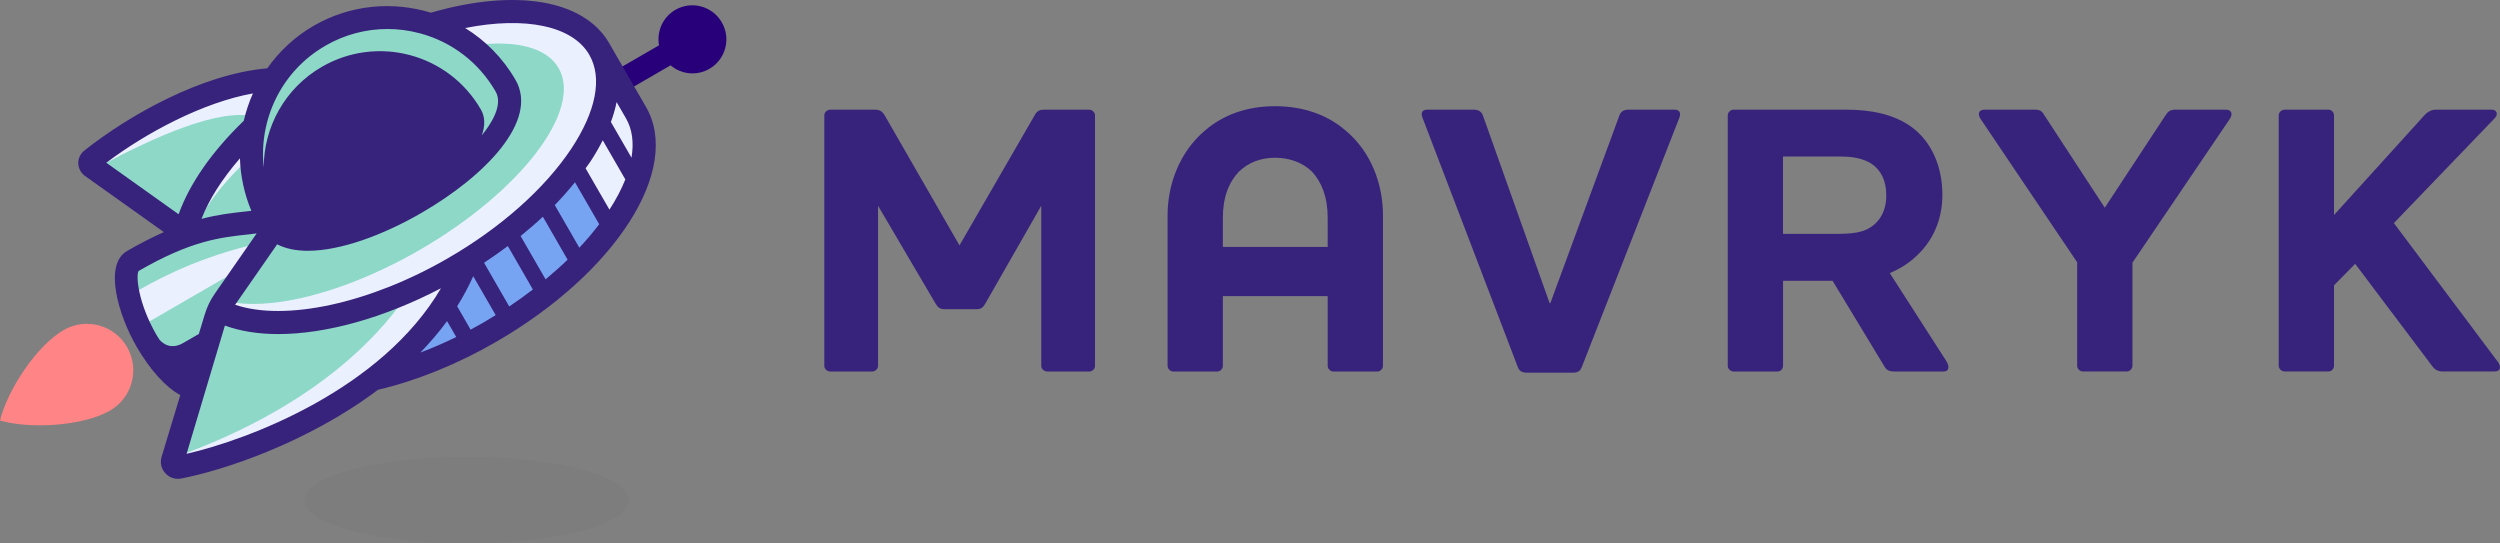 <svg width="276" height="60" viewBox="0 0 276 60" fill="none" xmlns="http://www.w3.org/2000/svg">
<rect x="0" y="0" width="276" height="60" fill="#808080" stroke="none"/>
<path d="M20.431 25.727L9.615 18.025C14.241 14.214 22.826 9.155 30.194 8.768" fill="#8DD8C7"/>
<path d="M54.586 36.286C67.065 29.071 74.28 18.191 70.702 11.984C67.123 5.777 54.105 6.593 41.625 13.808C29.146 21.023 21.93 31.903 25.509 38.11C29.088 44.317 42.106 43.5 54.586 36.286Z" fill="#77A4F2"/>
<path d="M7.026 36.438C4.034 38.169 0.825 43.052 0 46.424C3.328 47.393 9.16 47.051 12.153 45.325C14.605 43.906 15.441 40.773 14.03 38.318C12.614 35.862 9.484 35.025 7.032 36.438H7.026Z" fill="#FF8486"/>
<path d="M50.579 29.327C63.059 22.113 70.274 11.232 66.695 5.025C63.116 -1.182 50.098 -0.365 37.619 6.85C25.139 14.064 17.924 24.944 21.503 31.151C25.082 37.359 38.1 36.542 50.579 29.327Z" fill="#EBF0FF"/>
<path d="M46.345 27.583C57.486 21.143 64.348 12.16 61.672 7.519C58.997 2.879 47.797 4.338 36.656 10.779C25.515 17.22 18.653 26.202 21.328 30.843C24.004 35.483 35.204 34.024 46.345 27.583Z" fill="#8DD8C7"/>
<path d="M63.54 18.441L67.124 24.662C67.124 24.662 68.762 23.375 69.337 22.212C69.912 21.05 72.421 16.47 70.56 13.143C68.7 9.816 67.932 8.79 67.386 10.682C66.845 12.573 63.54 18.441 63.54 18.441Z" fill="#EBF0FF"/>
<path d="M35.752 34.916C31.849 35.583 30.12 35.435 27.639 34.837C25.159 34.244 25.443 35.184 24.072 36.899C22.701 38.608 18.781 51.745 18.781 51.745C18.781 51.745 24.038 52.258 29.972 48.828C35.906 45.399 50.061 35.554 49.908 32.319C49.754 29.083 48.588 31.606 44.798 32.678C41.009 33.748 35.758 34.916 35.758 34.916H35.752Z" fill="#8DD8C7"/>
<path d="M10.981 18.367C17.159 15.051 24.112 11.964 28.072 12.847C28.072 12.847 30.148 9.138 29.471 8.813C28.789 8.489 14.474 14.379 11.715 16.407C8.955 18.435 10.986 18.367 10.986 18.367H10.981Z" fill="#EBF0FF"/>
<path d="M26.746 24.673C22.86 25.733 19.555 26.986 17.165 28.228C14.781 29.47 13.825 29.943 13.962 31.071C14.098 32.199 16.898 38.859 18.263 39.622C19.629 40.386 21.739 39.275 22.479 37.474C23.219 35.674 23.219 34.723 25.546 32.017C27.873 29.311 32.003 24.371 26.746 24.673Z" fill="#8DD8C7"/>
<path d="M14.701 32.387C16.522 31.333 20.926 28.741 27.622 27.089L26.149 29.903L15.68 35.959L14.707 32.387H14.701Z" fill="#EBF0FF"/>
<path d="M20.095 50.196C24.26 48.618 36.287 43.975 43.968 33.908C43.968 33.908 49.288 30.291 50.084 30.37C50.881 30.45 45.271 39.537 37.391 44.032C29.511 48.526 18.838 53.471 20.095 50.196Z" fill="#EBF0FF"/>
<path d="M55.813 9.463C59.967 16.664 33.915 31.726 29.761 24.525C25.608 17.325 28.072 8.112 35.269 3.954C42.46 -0.205 51.66 2.262 55.813 9.468V9.463Z" fill="#8DD8C7"/>
<path d="M79.686 2.467C78.651 0.667 76.352 0.051 74.56 1.088C73.155 1.903 72.483 3.487 72.756 5.002L67.636 7.964L68.91 10.175L74.031 7.212C75.203 8.204 76.91 8.415 78.315 7.6C80.113 6.563 80.727 4.261 79.686 2.467Z" fill="#27007A"/>
<path d="M71.317 11.804L67.226 4.717C64.421 -0.046 56.911 -1.299 47.569 1.401C43.388 0.12 38.711 0.49 34.632 2.843C32.532 4.056 30.82 5.68 29.505 7.543C22.274 8.158 14.155 12.767 9.297 16.635C8.87 16.977 8.631 17.49 8.642 18.037C8.659 18.589 8.938 19.108 9.388 19.427L18.092 25.625C16.863 26.166 15.521 26.844 14.024 27.71C11.419 29.214 13.063 34.774 15.06 38.238C16.568 40.853 18.28 42.727 19.902 43.621L17.836 50.446C17.649 51.079 17.802 51.751 18.246 52.241C18.604 52.645 19.111 52.862 19.64 52.862C19.759 52.862 19.879 52.85 19.998 52.828C24.465 51.979 33.898 48.942 41.772 43V43.023C46.028 42.02 50.516 40.198 54.761 37.748C68.017 30.085 75.288 18.686 71.317 11.798V11.804ZM65.059 6.05C66.527 8.597 65.815 12.277 63.062 16.43C60.126 20.839 55.29 25.135 49.435 28.519C40.776 33.526 31.451 35.503 25.961 33.646L30.598 26.975C31.548 27.459 32.691 27.687 33.983 27.687C37.601 27.687 42.295 25.955 46.539 23.5C53.572 19.432 59.506 13.319 56.917 8.825C55.517 6.398 53.589 4.472 51.353 3.093C57.992 1.783 63.204 2.843 65.059 6.05ZM35.906 5.053C38.028 3.828 40.384 3.202 42.767 3.202C43.962 3.202 45.168 3.361 46.352 3.675C49.902 4.626 52.872 6.91 54.715 10.101C55.586 11.61 54.175 13.735 53.19 14.943C53.56 13.912 53.577 12.932 53.088 12.089C49.538 5.931 41.675 3.823 35.531 7.378C31.423 9.753 29.13 14.054 29.113 18.487C28.55 13.223 31.041 7.867 35.906 5.059V5.053ZM11.737 17.968C16.175 14.624 22.416 11.308 27.924 10.311C27.491 11.286 27.15 12.3 26.911 13.336C23.378 16.743 20.909 20.315 19.72 23.654L11.737 17.968ZM27.747 23.272C27.56 23.295 27.372 23.323 27.184 23.34C25.699 23.5 24.123 23.671 22.246 24.161C23.071 22.03 24.527 19.74 26.49 17.478C26.547 19.432 26.968 21.392 27.747 23.272ZM17.626 37.531C17.506 37.338 17.387 37.167 17.267 36.962C15.202 33.378 14.997 30.359 15.305 29.915C21.125 26.548 24.345 26.206 27.463 25.875C27.759 25.847 28.049 25.801 28.339 25.767L23.713 32.421C23.224 33.122 22.849 33.897 22.604 34.717L21.95 36.87C21.398 37.19 20.698 37.594 20.203 37.879C19.429 38.329 18.468 38.431 17.631 37.531H17.626ZM20.601 50.099L24.829 35.942C26.53 36.563 28.515 36.882 30.706 36.882C35.969 36.882 42.381 35.116 48.684 31.823C42.124 43.017 27.383 48.549 20.601 50.099ZM46.409 38.922C47.461 37.833 48.457 36.683 49.356 35.452L50.369 37.207C49.054 37.85 47.729 38.42 46.409 38.922ZM53.486 35.543C52.98 35.834 52.468 36.118 51.956 36.392L50.471 33.811C51.131 32.757 51.728 31.652 52.246 30.496L54.721 34.785C54.311 35.036 53.913 35.292 53.492 35.537L53.486 35.543ZM56.217 33.828L53.441 29.009C54.345 28.411 55.222 27.801 56.064 27.163L58.829 31.96C57.998 32.598 57.128 33.224 56.223 33.828H56.217ZM60.234 30.837L57.475 26.058C58.328 25.363 59.159 24.656 59.932 23.927L62.663 28.667C61.907 29.402 61.087 30.125 60.234 30.837ZM63.961 27.345L61.247 22.64C62.055 21.814 62.789 20.97 63.477 20.122L66.151 24.753C65.497 25.619 64.768 26.485 63.961 27.345ZM67.283 23.147L64.649 18.583C64.825 18.338 65.013 18.088 65.178 17.843C65.707 17.045 66.145 16.265 66.544 15.49L69.036 19.808C68.609 20.891 68.017 22.013 67.278 23.152L67.283 23.147ZM69.718 17.41L67.443 13.467C67.721 12.721 67.926 11.992 68.074 11.274L69.115 13.074C69.821 14.305 69.986 15.786 69.718 17.404V17.41Z" fill="#38237C"/>
<g opacity="0.15">
<path opacity="0.15" d="M51.529 60C61.43 60 69.457 57.86 69.457 55.22C69.457 52.581 61.43 50.441 51.529 50.441C41.628 50.441 33.602 52.581 33.602 55.22C33.602 57.86 41.628 60 51.529 60Z" fill="black"/>
</g>
<path d="M120.895 40.38C120.895 40.722 120.599 41.018 120.218 41.018H115.638C115.256 41.018 114.955 40.722 114.955 40.38V22.719L108.81 33.458C108.554 33.925 108.344 34.136 107.792 34.136H104.27C103.764 34.136 103.508 33.925 103.252 33.458L96.937 22.719V40.38C96.937 40.722 96.641 41.018 96.259 41.018H91.679C91.298 41.018 91.002 40.722 91.002 40.38V12.744C91.002 12.402 91.298 12.106 91.679 12.106H96.51C97.016 12.106 97.358 12.191 97.699 12.784L105.926 27.089L114.193 12.784C114.488 12.191 114.83 12.106 115.336 12.106H120.212C120.593 12.106 120.889 12.402 120.889 12.744V40.38H120.895Z" fill="#38237C"/>
<path d="M152.681 40.38C152.681 40.722 152.386 41.018 152.044 41.018H147.214C146.873 41.018 146.577 40.722 146.577 40.38V32.695H135.004V40.38C135.004 40.722 134.709 41.018 134.367 41.018H129.537C129.201 41.018 128.9 40.722 128.9 40.38V23.785C128.9 20.304 130.254 16.698 133.138 14.316C135.004 12.744 137.548 11.724 140.768 11.724C143.988 11.724 146.577 12.744 148.443 14.316C151.367 16.692 152.681 20.304 152.681 23.785V40.38ZM136.785 18.942C135.681 20.087 135.004 21.745 135.004 24.035V27.26H146.577V24.035C146.577 21.745 145.9 20.087 144.836 18.942C143.778 17.923 142.338 17.416 140.768 17.416C139.198 17.416 137.843 17.928 136.785 18.942Z" fill="#38237C"/>
<path d="M174.637 40.505C174.466 40.972 174.17 41.143 173.664 41.143H168.578C168.026 41.143 167.73 40.972 167.559 40.505L157.045 13C156.835 12.488 157.005 12.106 157.552 12.106H162.684C163.235 12.106 163.577 12.317 163.742 12.829L171.075 33.458H171.161L178.75 12.829C178.921 12.322 179.217 12.106 179.809 12.106H184.895C185.401 12.106 185.612 12.488 185.401 13L174.637 40.505Z" fill="#38237C"/>
<path d="M208.631 30.148L214.907 39.913C215.203 40.425 215.243 41.018 214.526 41.018H209.223C208.631 41.018 208.29 40.932 207.994 40.38L202.316 30.997H196.849V40.38C196.849 40.722 196.598 41.018 196.211 41.018H191.421C191.04 41.018 190.744 40.722 190.744 40.38V12.744C190.744 12.402 191.04 12.106 191.421 12.106H203.801C206.6 12.106 209.144 12.619 211.089 14.06C213.211 15.632 214.44 18.35 214.44 21.489C214.44 24.246 213.422 26.713 211.22 28.581C210.372 29.305 209.525 29.772 208.631 30.154V30.148ZM196.843 17.285V25.819H202.777C204.347 25.819 205.616 25.693 206.504 25.095C207.522 24.457 208.245 23.272 208.245 21.569C208.245 19.865 207.607 18.766 206.634 18.088C205.701 17.495 204.558 17.285 203.289 17.285H196.843Z" fill="#38237C"/>
<path d="M239.07 12.744C239.326 12.322 239.576 12.106 240.174 12.106H245.726C246.404 12.106 246.529 12.619 246.147 13.166L235.423 28.997V40.374C235.423 40.716 235.127 41.012 234.786 41.012H229.955C229.614 41.012 229.318 40.716 229.318 40.374V28.957L218.679 13.166C218.298 12.613 218.423 12.106 219.1 12.106H224.653C225.205 12.106 225.461 12.277 225.711 12.744L232.368 22.93L239.064 12.744H239.07Z" fill="#38237C"/>
<path d="M260.007 29.128L257.674 31.504V40.374C257.674 40.716 257.424 41.012 257.037 41.012H252.247C251.865 41.012 251.57 40.716 251.57 40.374V12.744C251.57 12.402 251.865 12.106 252.247 12.106H257.037C257.418 12.106 257.674 12.402 257.674 12.744V23.739L267.637 12.744C268.018 12.322 268.439 12.106 268.951 12.106H275.095C275.647 12.106 275.858 12.619 275.391 13.08L264.285 24.628L275.733 39.907C276.114 40.374 276.154 41.012 275.391 41.012H269.713C269.161 41.012 268.82 40.841 268.484 40.374L260.007 29.123V29.128Z" fill="#38237C"/>
</svg>
